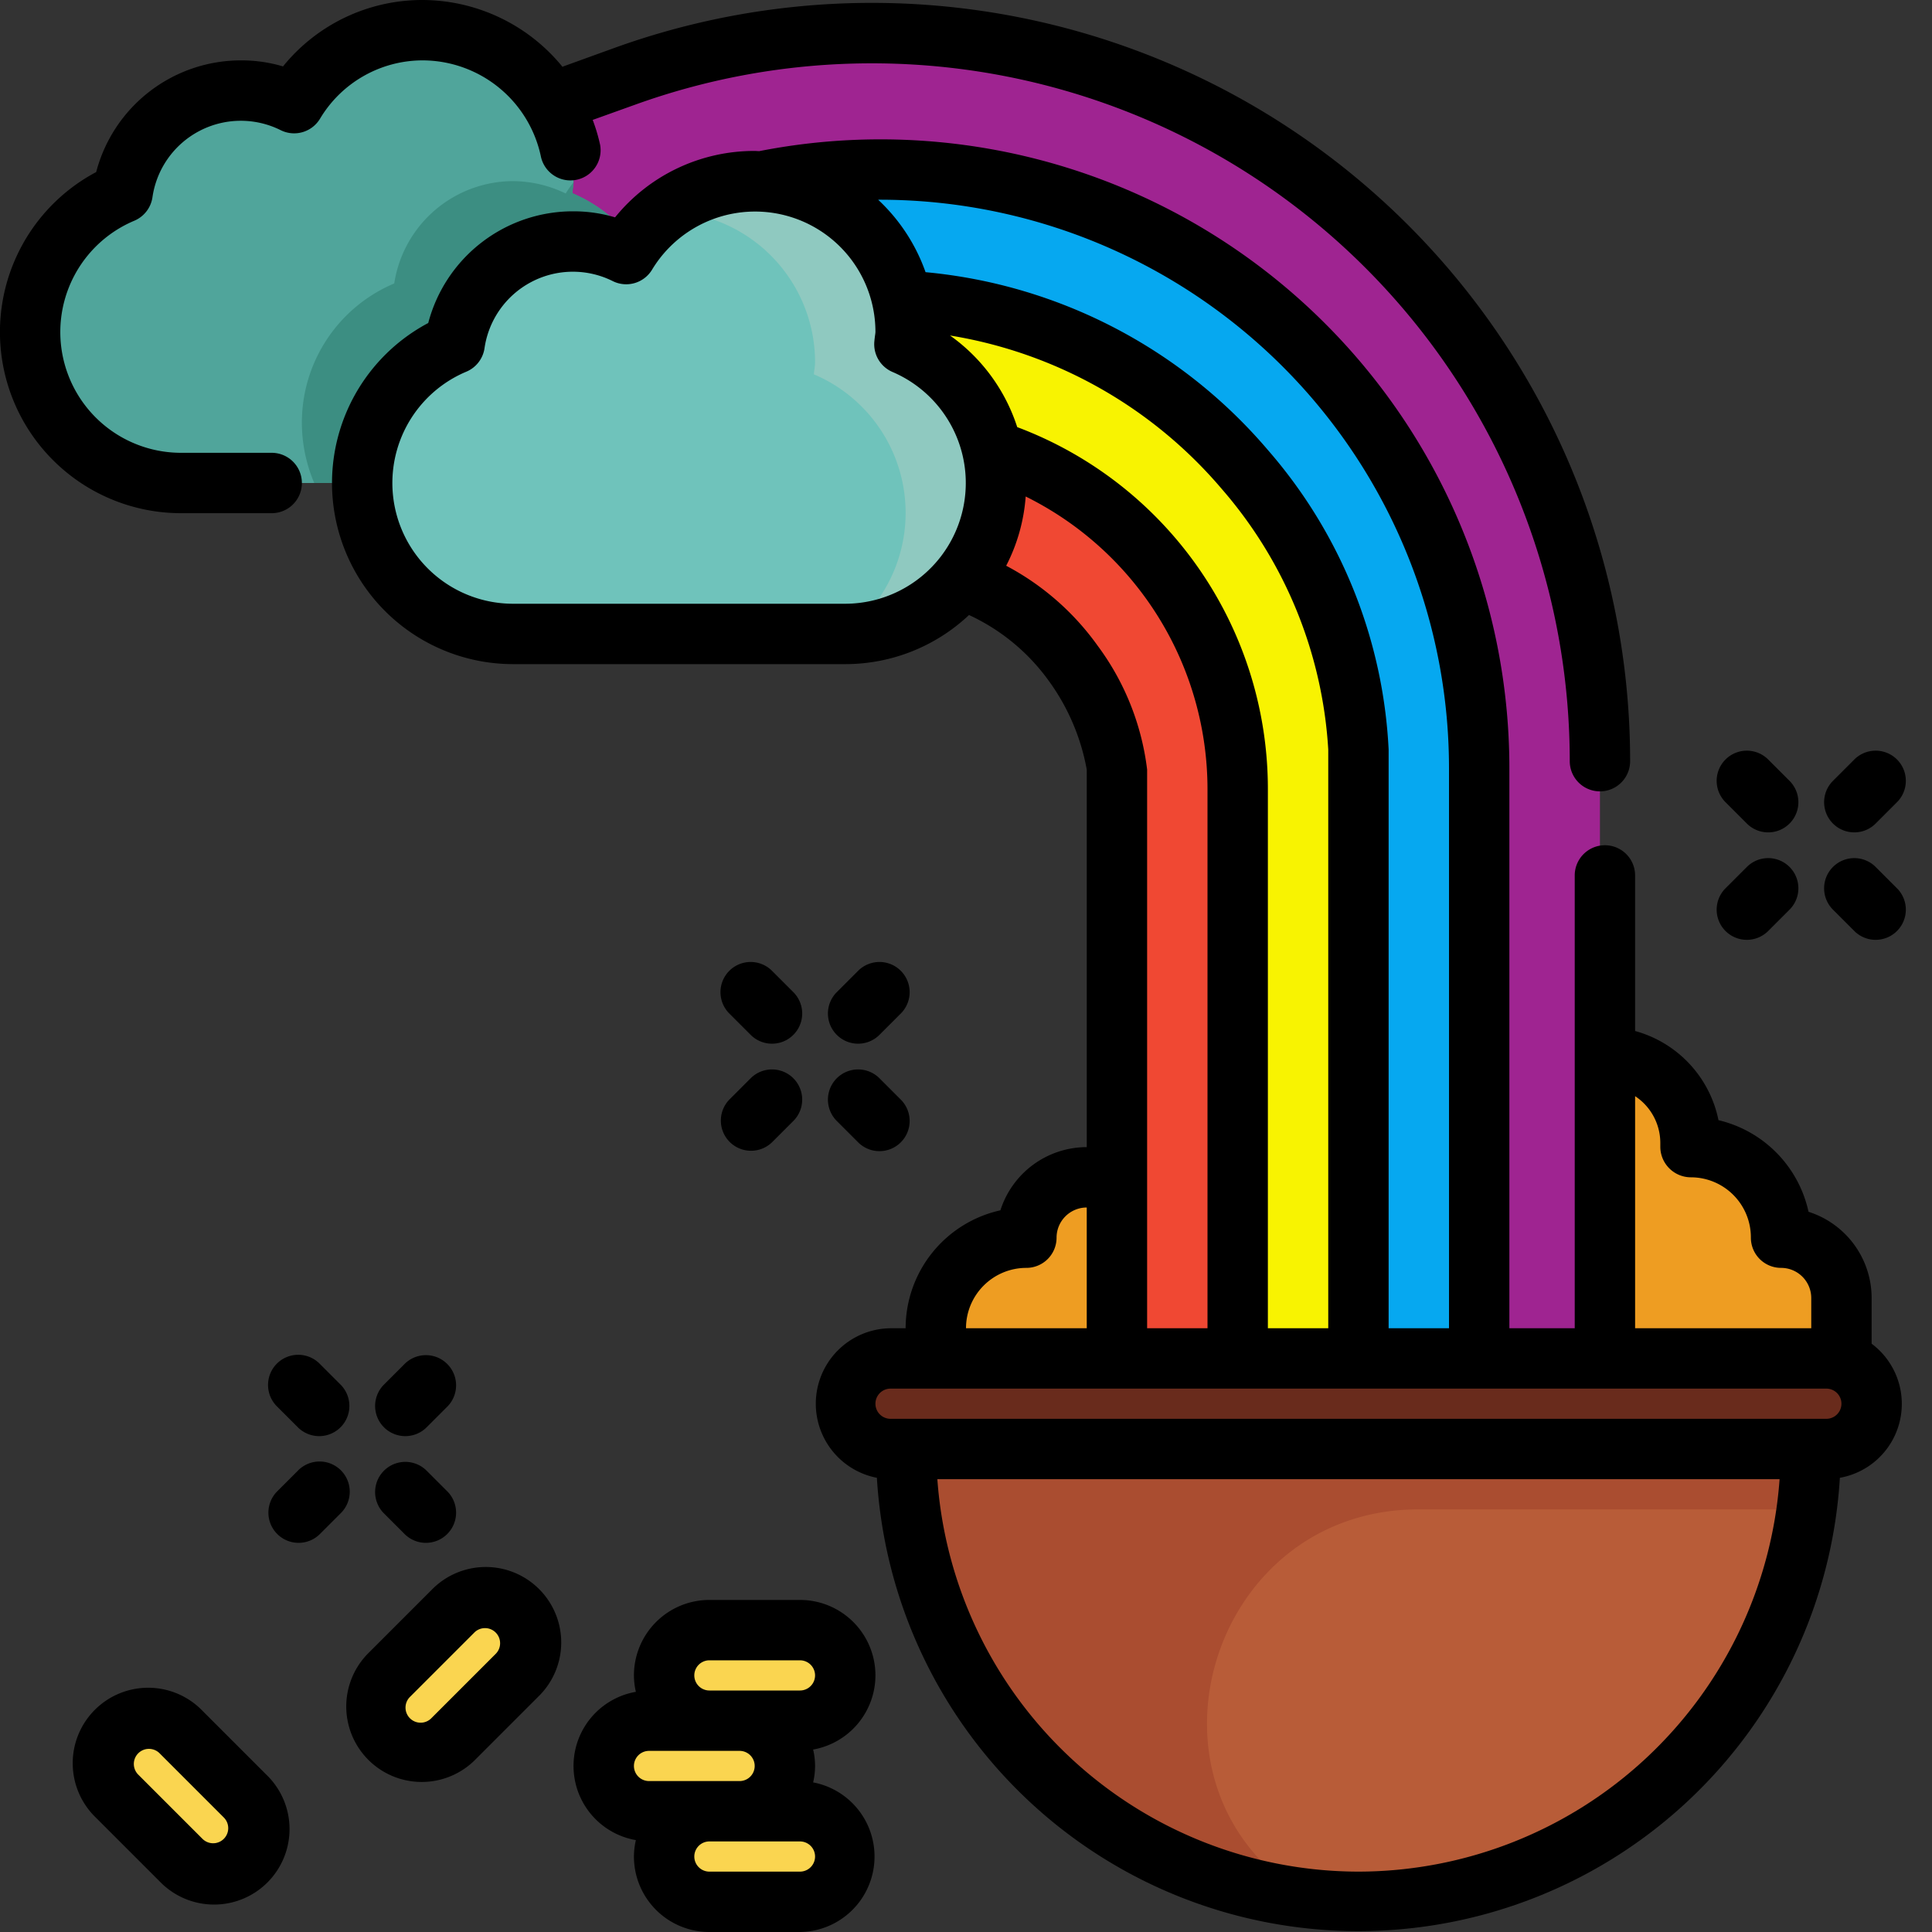 <svg xmlns="http://www.w3.org/2000/svg" viewBox="0 0 64 64"><rect x="0" y="0" width="64" height="64" fill="#333333" stroke="none"/><g id="_24-rainbow" data-name="24-rainbow"><path d="M29.887,9.94a15.9,15.9,0,0,1,11.35,5.612h0A15.437,15.437,0,0,1,45,24.826V45h4V25.454A19.838,19.838,0,0,0,44.091,12.39h0A19.839,19.839,0,0,0,25.239,6.006Z" style="fill:#06a8f0"/><path d="M29.887,9.94a15.9,15.9,0,0,1,11.35,5.612h0A15.437,15.437,0,0,1,45,24.826V45H41V26.15a11.829,11.829,0,0,0-2.593-7.391h0a11.815,11.815,0,0,0-5.525-3.843Z" style="fill:#f8f301"/><path d="M32.882,14.916a11.815,11.815,0,0,1,5.525,3.843h0A11.829,11.829,0,0,1,41,26.15V45H37V25.494a7.8,7.8,0,0,0-1.449-3.523h0a7.767,7.767,0,0,0-3.689-2.8Z" style="fill:#f04833"/><path d="M31,45V44a3,3,0,0,1,3-3h0a2,2,0,0,1,2-2h1v6Z" style="fill:#ee9d22"/><path d="M61,45V43a2,2,0,0,0-2-2h0v-.017A2.982,2.982,0,0,0,56.017,38H56v-.143A2.857,2.857,0,0,0,53.143,35H53V45Z" style="fill:#ee9d22"/><rect x="3" y="58" width="6" height="3" rx="1.5" transform="translate(43.83 13.185) rotate(45)" style="fill:#fad550"/><rect x="12" y="54" width="6" height="3" rx="1.5" transform="translate(-34.851 26.862) rotate(-45)" style="fill:#fad550"/><rect x="22" y="54" width="6" height="3" rx="1.5" style="fill:#fad550"/><rect x="20" y="57" width="6" height="3" rx="1.5" style="fill:#fad550"/><rect x="22" y="60" width="6" height="3" rx="1.5" style="fill:#fad550"/><rect x="28" y="45" width="34" height="3" rx="1.5" style="fill:#692b1c"/><path d="M60,48a15,15,0,0,1-30,0Z" style="fill:#b85c38"/><path d="M46.988,50H59.851A14.99,14.99,0,0,0,60,48H30A15,15,0,0,0,43.392,62.911l-.132-.079C37.3,59.23,40.024,50,46.988,50Z" style="fill:#aa4d30"/><path d="M46.855,9.132h0a24.12,24.12,0,0,0-26.167-6.6L18.272,3.4l-.012.013A4.954,4.954,0,0,1,19,6c0,.137-.03.266-.04.4a5.013,5.013,0,0,1,1.67,1.173l4.609-1.567A19.84,19.84,0,0,1,49,25.454V45h4V25.215A24.122,24.122,0,0,0,46.855,9.132Z" style="fill:#9f2491"/><path d="M18.96,6.4c.01-.12.03-.23.04-.36V6A4.989,4.989,0,0,0,9.74,3.41,4.049,4.049,0,0,0,8,3,3.993,3.993,0,0,0,4.06,6.39,5,5,0,0,0,6,16H17a5,5,0,0,0,1.96-9.6Z" style="fill:#50a59b"/><path d="M18.96,6.4c.01-.12.03-.23.04-.36a3.087,3.087,0,0,0-.26.37A4.049,4.049,0,0,0,17,6a3.993,3.993,0,0,0-3.94,3.39A5,5,0,0,0,10,14a5.106,5.106,0,0,0,.41,2H17a5,5,0,0,0,1.96-9.6Z" style="fill:#3c8e82"/><path d="M29.96,11.4c.01-.134.04-.263.04-.4a4.988,4.988,0,0,0-9.26-2.586,3.957,3.957,0,0,0-5.679,2.977A5,5,0,0,0,17,21H28a5,5,0,0,0,1.96-9.6Z" style="fill:#6fc3bb"/><path d="M29.96,11.4c.01-.134.04-.263.04-.4a5,5,0,0,0-5-5,4.927,4.927,0,0,0-2.982,1A5,5,0,0,1,27,12c0,.137-.03.266-.04.4A4.983,4.983,0,0,1,27.973,21H28a5,5,0,0,0,1.96-9.6Z" style="fill:#8fc9c0"/><path d="M9,17a1,1,0,0,0,0-2H6A4,4,0,0,1,4.449,7.312a1,1,0,0,0,.6-.769A2.958,2.958,0,0,1,9.3,4.313,1,1,0,0,0,10.6,3.934,3.965,3.965,0,0,1,14,2a4.013,4.013,0,0,1,3.921,3.2,1,1,0,0,0,1.959-.4,5.858,5.858,0,0,0-.246-.828l1.394-.5A23.12,23.12,0,0,1,52,25.215a1,1,0,1,0,2,0A25.119,25.119,0,0,0,20.349,1.589L18.66,2.2c-.01,0-.016.012-.025.016A6.005,6.005,0,0,0,14,0,5.934,5.934,0,0,0,9.375,2.2,4.812,4.812,0,0,0,8,2,4.957,4.957,0,0,0,3.186,5.7,6,6,0,0,0,6,17Z"/><path d="M62,44.512V43a3,3,0,0,0-2.09-2.858,3.994,3.994,0,0,0-2.983-3.035,3.859,3.859,0,0,0-2.762-2.954V29a1,1,0,1,0-2,0V44H50V25.454A20.835,20.835,0,0,0,25.149,5.007C25.1,5.006,25.05,5,25,5a5.934,5.934,0,0,0-4.625,2.2A4.812,4.812,0,0,0,19,7a4.957,4.957,0,0,0-4.814,3.7A6,6,0,0,0,17,22H28a5.973,5.973,0,0,0,4.1-1.627,6.729,6.729,0,0,1,2.641,2.179A7.159,7.159,0,0,1,36,25.494V38a3.006,3.006,0,0,0-2.86,2.093A4.008,4.008,0,0,0,30,44h-.5a2.5,2.5,0,0,0-.452,4.954,15.979,15.979,0,0,0,31.9,0A2.487,2.487,0,0,0,62,44.512Zm-7.835-8.2A1.857,1.857,0,0,1,55,37.857V38a1.015,1.015,0,0,0,1.018,1A1.989,1.989,0,0,1,58,41a1,1,0,0,0,1,1,1,1,0,0,1,1,1v1H54.165ZM43.339,13.049A18.832,18.832,0,0,1,48,25.454V44H46V24.826a16.328,16.328,0,0,0-4-9.919A16.953,16.953,0,0,0,30.66,9.016a6.014,6.014,0,0,0-1.571-2.4A18.884,18.884,0,0,1,43.339,13.049Zm-9.642,1.1a5.972,5.972,0,0,0-2.226-3.035,14.955,14.955,0,0,1,9,5.081A14.467,14.467,0,0,1,44,24.826V44H42V26.15a12.806,12.806,0,0,0-8.3-12ZM28,20H17a4,4,0,0,1-1.551-7.688,1,1,0,0,0,.6-.769A2.958,2.958,0,0,1,20.3,9.313,1,1,0,0,0,21.6,8.934,3.987,3.987,0,0,1,29,11a1,1,0,0,1-.013.11c-.009.07-.018.14-.024.211a1,1,0,0,0,.6,1A4,4,0,0,1,28,20Zm5.331-1.259a5.932,5.932,0,0,0,.646-2.294A10.825,10.825,0,0,1,40,26.15V44H38V25.494a8.615,8.615,0,0,0-1.636-4.1A8.738,8.738,0,0,0,33.331,18.741ZM34,42a1,1,0,0,0,1-1,1,1,0,0,1,1-1v4H32A2,2,0,0,1,34,42ZM45,62A14.007,14.007,0,0,1,31.051,49h27.9A14.007,14.007,0,0,1,45,62ZM60.5,47h-31a.5.5,0,0,1,0-1h31a.5.5,0,0,1,0,1Z"/><path d="M29,55.5A2.5,2.5,0,0,0,26.5,53h-3A2.5,2.5,0,0,0,21,55.5a2.446,2.446,0,0,0,.064.544,2.493,2.493,0,0,0,0,4.912A2.446,2.446,0,0,0,21,61.5,2.5,2.5,0,0,0,23.5,64h3a2.5,2.5,0,0,0,.436-4.956,2.344,2.344,0,0,0,0-1.088A2.5,2.5,0,0,0,29,55.5ZM21.5,58h3a.5.5,0,0,1,0,1h-3a.5.5,0,0,1,0-1Zm5,4h-3a.5.5,0,0,1,0-1h3a.5.5,0,0,1,0,1Zm0-6h-3a.5.5,0,0,1,0-1h3a.5.5,0,0,1,0,1Z"/><path d="M6.707,56.672a2.5,2.5,0,1,0-3.535,3.535l2.121,2.121a2.5,2.5,0,1,0,3.535-3.535Zm.707,4.242a.5.5,0,0,1-.707,0L4.586,58.793a.5.5,0,1,1,.707-.707l2.121,2.121A.5.5,0,0,1,7.414,60.914Z"/><path d="M14.293,52.672l-2.121,2.121a2.5,2.5,0,0,0,3.535,3.535l2.121-2.121a2.5,2.5,0,1,0-3.535-3.535Zm2.121,2.121-2.121,2.121a.5.5,0,1,1-.707-.707l2.121-2.121a.5.5,0,1,1,.707.707Z"/><path d="M24.879,34.293a1,1,0,0,0,1.414-1.414l-.707-.707a1,1,0,1,0-1.414,1.414Z"/><path d="M27.707,37.121l.707.707a1,1,0,1,0,1.414-1.414l-.707-.707a1,1,0,0,0-1.414,1.414Z"/><path d="M24.172,37.828a1,1,0,0,0,1.414,0l.707-.707a1,1,0,0,0-1.414-1.414l-.707.707A1,1,0,0,0,24.172,37.828Z"/><path d="M29.121,34.293l.707-.707a1,1,0,1,0-1.414-1.414l-.707.707a1,1,0,0,0,1.414,1.414Z"/><path d="M9.172,45.172a1,1,0,0,0,0,1.414l.707.707a1,1,0,0,0,1.414-1.414l-.707-.707A1,1,0,0,0,9.172,45.172Z"/><path d="M12.707,50.121l.707.707a1,1,0,0,0,1.414-1.414l-.707-.707a1,1,0,0,0-1.414,1.414Z"/><path d="M11.293,48.707a1,1,0,0,0-1.414,0l-.707.707a1,1,0,0,0,1.414,1.414l.707-.707A1,1,0,0,0,11.293,48.707Z"/><path d="M14.121,47.293l.707-.707a1,1,0,0,0-1.414-1.414l-.707.707a1,1,0,0,0,1.414,1.414Z"/><path d="M57.879,27.293a1,1,0,0,0,1.414-1.414l-.707-.707a1,1,0,1,0-1.414,1.414Z"/><path d="M62.121,28.707a1,1,0,0,0-1.414,1.414l.707.707a1,1,0,1,0,1.414-1.414Z"/><path d="M58.586,30.828l.707-.707a1,1,0,0,0-1.414-1.414l-.707.707a1,1,0,1,0,1.414,1.414Z"/><path d="M62.121,27.293l.707-.707a1,1,0,1,0-1.414-1.414l-.707.707a1,1,0,0,0,1.414,1.414Z"/></g></svg>